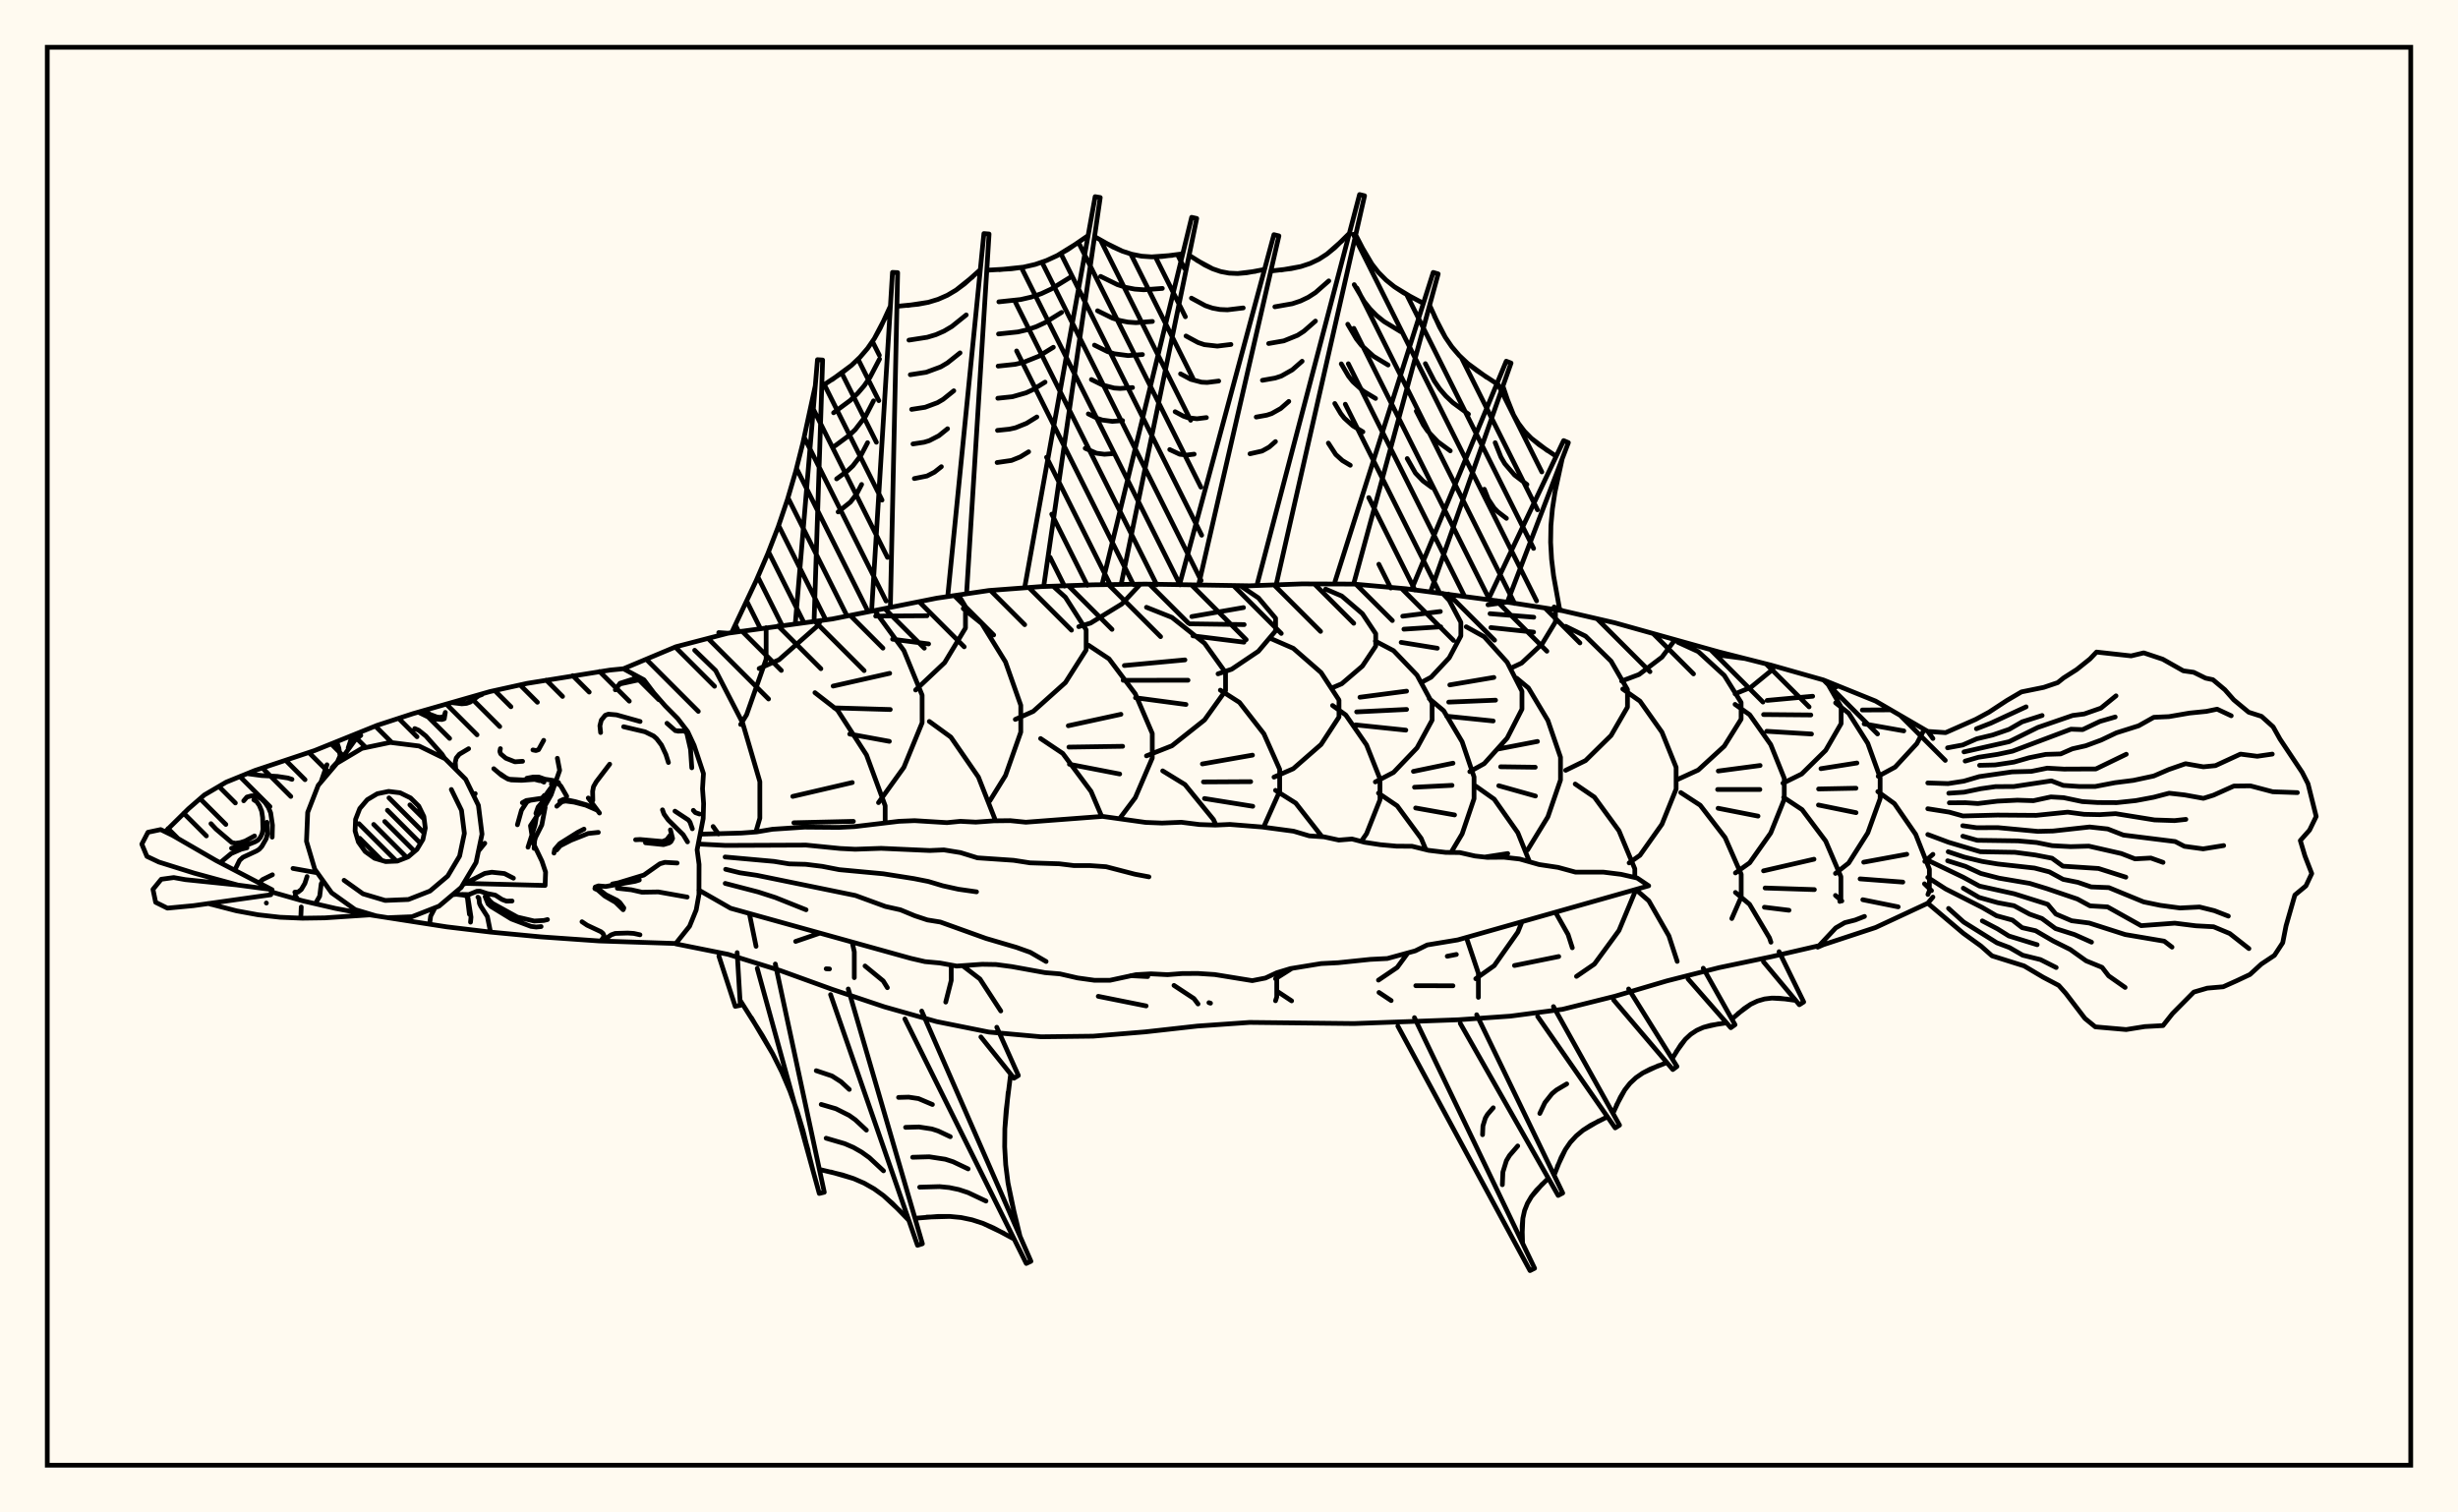 <svg xmlns="http://www.w3.org/2000/svg" width="520" height="320"><rect x="0" y="0" width="520" height="320" fill="floralwhite"/><rect x="10" y="10" width="500" height="300" stroke="black" stroke-width="1" fill="none"/><path stroke="black" stroke-width="1" fill="none" stroke-linecap="round" stroke-linejoin="round" d="
M 131.9 141.49 142.98 136.84 154.01 133.97 176.08 130.96 198.16 126.56 209.19 124.94 220.23 124.11 231.26 123.73 242.3 123.58 264.37 123.94 275.4 123.54 286.44 123.58 297.47 124.57 319.54 127.5 330.58 129.22 341.61 131.77 363.68 137.94 374.72 140.74 385.76 143.87 396.79 148.33 407.83 154.75 408.92 156.25 
M 408.92 189.8 407.83 191.1 396.79 196.24 385.76 199.87 374.72 202.42 363.68 204.73 352.65 207.53 341.61 210.79 330.58 213.54 319.54 214.99 308.51 215.76 286.44 216.56 264.37 216.32 253.33 217.09 242.3 218.32 231.26 219.23 220.23 219.36 209.19 218.36 198.16 216.15 187.12 213.03 176.08 209.33 165.05 205.34 154.01 201.91 142.97 199.7 
M 152 176.46 150.86 174.87 
M 159.9 176.02 160.75 173.11 160.75 165.38 157.09 152.9 151.4 141.88 146.96 137.58 
M 156.68 153.28 157.94 151.23 162.08 139.46 162.08 132.8 
M 160.6 141.45 164.81 139.59 172.88 132.48 173.66 131.27 
M 187.26 174.08 187.26 170.47 183.31 159.73 177.18 150.25 172.4 146.55 
M 167.71 168.5 180.3 165.57 
M 167.94 174.08 180.54 173.78 
M 185.85 169.82 191.22 162.35 195.08 152.92 195.08 147.08 191.22 137.65 185.03 129.17 
M 176.25 145.16 188.22 142.46 
M 176.48 149.77 188.34 150.12 
M 179.76 155.31 188.15 156.85 
M 193.7 145.99 199.84 140.2 204.25 132.88 204.25 128.35 202.76 125.88 
M 185.25 130.35 196.12 130.28 
M 188.83 135.24 196.45 136.24 
M 210.62 173.66 206.99 164.41 201.15 155.95 196.6 152.64 
M 209.4 169.44 212.71 164.09 215.95 154.9 215.95 149.22 212.71 140.04 207.7 131.93 203.78 128.76 
M 214.79 152.21 218.59 150.51 225.39 144.42 229.78 137.52 229.78 133.25 225.39 126.36 222.79 124.02 
M 233.07 172.74 230.82 167.45 224.83 159.4 220.14 156.26 
M 228.21 132.59 230.72 131.83 237.33 127.79 241.25 123.59 
M 236.89 173.15 240.18 168.76 243.77 160.38 243.77 155.19 240.18 146.8 234.62 139.4 230.27 136.51 
M 226 153.55 237.14 151.13 
M 226.13 158.07 237.5 157.9 
M 226.24 161.7 236.88 163.76 
M 242.54 159.92 247.93 157.79 254.83 152.32 259.27 146.12 259.27 142.29 254.83 136.1 247.93 130.63 242.54 128.49 
M 237.86 140.81 250.68 139.62 
M 237.61 143.94 251.33 143.92 
M 240.22 147.63 250.9 149.05 
M 257.25 174.56 256.71 173.39 250.68 165.99 245.97 163.1 
M 257.68 142.57 260.57 141.59 266.22 137.79 269.86 133.48 269.86 130.81 266.22 126.5 262.37 123.91 
M 252.13 130.45 263.07 128.55 
M 251.68 131.99 263.21 132.15 
M 252.36 134.53 263.17 135.87 
M 267.32 175.01 270.72 167.41 270.72 162.76 267.38 155.25 262.21 148.61 258.17 146.02 
M 254.37 161.63 264.97 159.77 
M 254.59 165.44 264.59 165.38 
M 254.81 168.95 265.03 170.59 
M 269.52 164.42 273.6 162.64 279.48 157.51 283.27 151.7 283.27 148.11 279.48 142.3 273.6 137.17 269.01 135.17 
M 279.68 177.03 274.12 169.92 269.84 167.22 
M 281.91 145.5 283.85 144.67 288.22 140.93 291.04 136.7 291.04 134.08 288.22 129.84 283.85 126.1 280.43 124.64 
M 287.97 178.02 289.1 176.39 291.94 169.22 291.94 164.78 289.1 157.61 284.7 151.27 281.91 149.27 
M 290.96 165.44 294.82 163.42 299.78 158.23 302.97 152.36 302.97 148.73 299.78 142.85 294.82 137.67 290.96 135.64 
M 287.7 147.52 297.57 146.23 
M 287 150.62 297.57 150.1 
M 286.78 153.37 297.41 154.48 
M 297.22 202.46 297.84 201.61 
M 301.65 179.77 300.65 177.38 295.58 170.5 291.62 167.81 
M 300.72 144.37 302.76 143.28 306.59 139.18 309.05 134.54 309.05 131.67 306.59 127.02 305.2 125.54 
M 296.75 130.37 304.71 129.38 
M 297 133.12 304.81 132.62 
M 296.42 135.91 304.07 137.15 
M 306.98 180.36 309.32 176.43 311.84 168.99 311.84 164.38 309.32 156.94 305.41 150.37 302.36 147.81 
M 299.01 163.21 307.39 161.47 
M 299.24 166.56 307.18 166.16 
M 299.48 170.95 307.72 172.42 
M 311.5 202.17 310.21 198.34 
M 306.17 202.32 308.1 201.94 
M 310.94 163.26 313.99 161.57 318.85 156.16 321.98 150.04 321.98 146.25 318.85 140.12 313.99 134.72 310.19 132.61 
M 306.71 144.91 316.04 143.33 
M 306.48 148.55 316.39 148.14 
M 306.04 151.53 315.89 152.54 
M 317.78 201.93 321.1 197.22 321.99 195.01 
M 323.58 182.34 321.1 176.18 316.11 169.09 312.2 166.32 
M 314.08 181.34 318.97 180.59 
M 319.52 141.42 321.91 140.29 326.26 136.21 329.06 131.59 329.06 128.98 
M 314.79 127.96 318.81 127.4 
M 315.22 129.84 324.48 130.59 
M 315.4 132.78 324.44 133.74 
M 323.17 179.83 327.46 172.82 330.13 165.03 330.13 160.21 327.46 152.43 323.34 145.55 320.86 143.49 
M 316.8 158.5 325.26 156.87 
M 317.47 162.23 324.79 162.33 
M 317.07 166.24 324.83 168.42 
M 332.63 200.53 331.73 197.72 329.06 193 
M 331.22 162.98 335.43 160.92 340.83 155.61 344.3 149.61 344.3 145.89 340.83 139.89 335.43 134.59 331.22 132.52 
M 340.9 199.07 342.5 196.87 345.85 188.81 345.85 188.24 
M 345.85 185.65 345.85 183.82 342.5 175.77 337.3 168.65 333.24 165.88 
M 343.06 144.1 346.75 142.71 351.6 139.03 354.37 135.33 
M 344.65 182.57 346.94 180.96 351.59 174.39 354.59 166.95 354.59 162.35 351.59 154.91 346.94 148.34 343.3 145.78 
M 352.31 196.7 348.81 190.59 346.05 188.19 
M 354.96 164.89 359.27 162.92 364.78 157.87 368.34 152.16 368.34 148.62 364.78 142.91 359.27 137.86 354.96 135.89 
M 366.37 194.34 368.36 189.78 368.36 184.98 364.96 177.22 359.69 170.37 355.57 167.69 
M 367.06 146.8 370.36 145.45 374.78 141.83 375.4 140.94 
M 363.32 138.56 369.17 139.33 
M 367.14 184.69 370.15 182.55 374.6 176.24 377.47 169.1 377.47 164.67 374.6 157.53 370.15 151.22 367.06 149.03 
M 363.51 163.13 372.36 161.96 
M 363.37 167.04 372.31 167.04 
M 363.47 171.01 371.92 172.67 
M 371.48 193.62 370.12 191.32 367.14 188.82 
M 377.19 165.71 381.15 163.76 386.23 158.76 389.5 153.09 389.5 149.59 386.33 144.1 
M 373.85 148.19 383.48 147.31 
M 373.09 151.18 383.09 151.27 
M 373.75 154.72 383.23 155.3 
M 389.21 190.72 389.45 190.14 389.45 185.48 386.23 177.95 381.24 171.3 377.34 168.71 
M 373.08 184.25 383.76 181.79 
M 373.41 187.88 383.84 188.22 
M 373.26 191.95 378.47 192.59 
M 387.56 145.74 388.87 145.13 
M 388.3 184.8 391.09 182.6 395.14 176.21 397.75 168.98 397.75 164.51 395.14 157.28 391.09 150.89 388.33 148.71 
M 385.23 162.63 392.84 161.43 
M 384.73 166.93 392.64 166.77 
M 384.7 170.32 392.65 171.94 
M 389.65 190.62 388.3 189.45 
M 397.34 164.24 400.92 162.3 405.51 157.33 407.09 154.32 
M 393.98 150.22 399.99 150.19 
M 394.37 153.15 402.76 154.64 
M 408.17 185.37 408.17 183.9 405.27 176.53 400.77 170.02 397.26 167.48 
M 394.27 182.42 403.39 180.74 
M 393.51 185.95 402.55 186.63 
M 407.2 182.26 408.92 180.76 
M 159.95 200.22 158.53 193.27 
M 162.08 132.8 162.08 132.8 
M 180.73 206.85 180.73 201.39 180.27 199.31 
M 168.32 199.18 173.47 197.42 
M 174.78 204.97 175.48 205.01 
M 187.73 208.97 186.85 207.54 183 204.38 
M 185.03 129.17 185.03 129.17 
M 200.07 212.02 201.24 207.43 201.24 204.19 
M 211.72 213.9 207.31 207.13 203.64 204.31 
M 239.2 206.43 242.8 206.62 
M 232.34 210.8 242.47 212.83 
M 253.45 212.42 252.58 211.27 248.36 208.49 
M 262.37 123.91 262.37 123.91 
M 269.84 211.74 270.1 210.95 270.1 205.81 
M 255.75 212.14 256.09 212.25 
M 269.84 207.08 273.32 204.88 
M 273.25 211.76 270.32 209.82 
M 291.62 207.37 295.58 204.69 297.22 202.46 
M 294.31 211.7 291.73 209.98 
M 312.76 211.02 312.76 205.93 311.5 202.17 
M 299.51 208.55 307.38 208.57 
M 312.2 207.08 316.11 204.31 317.78 201.93 
M 318.81 127.4 318.81 127.4 
M 320.39 204.28 329.76 202.38 
M 333.51 206.58 337.3 203.98 340.9 199.07 
M 354.37 135.33 354.37 135.33 
M 354.82 203.41 353.06 198.01 352.31 196.7 
M 375.4 140.94 375.4 140.94 
M 369.17 139.33 369.17 139.33 
M 374.65 199.35 374.34 198.43 371.48 193.62 
M 386.33 144.1 386.33 144.1 
M 407.86 189.25 408.17 188.46 408.17 185.37 
M 394.08 190.36 401.57 191.87 
M 408.62 188.44 407.13 186.99 
M 152.05 133.84 154.02 133.98 
M 168.28 131.59 172.94 76.1 174.03 76.17 172.22 131.45 
M 184.42 128.82 188.81 57.63 189.9 57.68 188.36 128.51 
M 200.54 125.76 208.15 49.42 209.24 49.51 204.48 125.63 
M 216.85 123.9 231.68 41.61 232.76 41.79 220.8 124.09 
M 233.25 123.24 252.1 45.98 253.17 46.22 237.18 123.65 
M 249.65 123.29 269.5 49.65 270.56 49.91 253.56 123.8 
M 266.03 123.34 287.62 41.16 288.68 41.42 269.97 123.74 
M 282.44 123.01 303.2 57.64 304.25 57.95 286.36 123.58 
M 298.81 124.26 318.65 76.42 319.67 76.81 302.64 125.22 
M 315.08 126.36 330.79 93.22 331.8 93.65 318.88 127.41 
M 328.78 128.42 330.58 129.22 
M 154.78 133.86 159.98 122.84 162.42 117.17 164.64 111.44 166.61 105.62 168.34 99.72 169.85 93.74 172.47 81.65 
M 173.85 81.73 178.14 78.87 180.13 77.3 181.94 75.58 183.55 73.7 184.97 71.64 186.21 69.44 188.37 64.75 
M 189.75 64.81 194.23 64.37 196.39 63.96 198.46 63.33 200.42 62.47 202.27 61.37 204.04 60.06 207.39 57.06 
M 208.76 57.17 213.98 56.87 216.52 56.52 218.99 55.95 221.37 55.13 223.67 54.07 225.89 52.8 230.2 49.84 
M 231.56 50.06 235.44 52.25 237.42 53.13 239.44 53.79 241.51 54.2 243.64 54.35 245.8 54.27 250.22 53.7 
M 251.56 54.01 254.84 56.05 256.53 56.87 258.25 57.46 260.02 57.79 261.85 57.87 263.71 57.72 267.51 57.01 
M 268.85 57.34 273.15 56.84 275.2 56.39 277.16 55.74 279.01 54.86 280.74 53.74 282.38 52.41 285.46 49.37 
M 286.8 49.7 288.98 53.91 290.23 55.86 291.63 57.65 293.23 59.26 295 60.68 296.94 61.95 301.12 64.18 
M 302.44 64.57 304.54 69.18 305.75 71.34 307.13 73.36 308.71 75.21 310.49 76.89 312.44 78.42 316.67 81.2 
M 317.95 81.7 319.34 85.84 320.2 87.79 321.25 89.59 322.5 91.24 323.96 92.73 325.6 94.09 329.22 96.54 
M 330.49 97.08 328.96 104.13 328.42 107.67 328.1 111.2 328.04 114.74 328.24 118.29 328.67 121.83 329.95 128.94 
M 176.03 80.33 180.13 77.3 181.94 75.58 183.55 73.7 184.97 71.64 187.33 67.13 
M 176.35 87.33 179.87 84.72 181.43 83.24 182.82 81.62 184.04 79.85 186.07 75.97 
M 176.67 94.32 179.62 92.14 180.92 90.91 183.11 88.07 184.8 84.81 
M 176.99 101.32 179.37 99.56 180.42 98.57 182.17 96.28 183.54 93.66 
M 177.31 108.31 179.91 106.23 181.24 104.49 182.28 102.5 
M 192.01 64.63 196.39 63.96 198.46 63.33 200.42 62.47 202.27 61.37 205.73 58.6 
M 192.29 71.96 196.16 71.36 197.99 70.81 199.72 70.05 201.36 69.08 204.41 66.63 
M 192.58 79.28 195.94 78.76 199.02 77.62 200.44 76.78 203.1 74.66 
M 192.86 86.61 195.71 86.17 198.32 85.2 199.53 84.49 201.78 82.68 
M 193.14 93.93 195.48 93.57 196.58 93.24 198.62 92.19 200.46 90.71 
M 193.43 101.25 196.11 100.71 197.7 99.89 199.15 98.74 
M 211.39 57.06 216.52 56.52 218.99 55.95 221.37 55.13 223.67 54.07 228.06 51.36 
M 211.31 63.86 215.93 63.37 218.15 62.86 220.3 62.13 222.36 61.17 226.32 58.73 
M 211.24 70.66 215.35 70.23 217.32 69.77 219.22 69.12 221.06 68.27 224.58 66.1 
M 211.16 77.46 214.76 77.08 216.48 76.68 219.76 75.37 222.84 73.47 
M 211.09 84.26 214.17 83.94 217.08 83.11 218.46 82.47 221.09 80.85 
M 211.02 91.06 213.58 90.79 214.82 90.51 217.16 89.57 219.35 88.22 
M 210.94 97.86 213.98 97.42 215.85 96.67 217.61 95.59 
M 233.49 51.2 237.42 53.13 239.44 53.79 241.51 54.2 243.64 54.35 248 54.03 
M 232.84 58.48 236.37 60.21 238.19 60.81 240.06 61.17 241.97 61.31 245.9 61.02 
M 232.19 65.75 235.33 67.3 236.95 67.82 238.61 68.15 240.3 68.27 243.8 68.01 
M 231.54 73.02 234.29 74.38 235.7 74.84 238.64 75.23 241.69 75.01 
M 230.89 80.3 233.24 81.46 235.7 82.1 236.97 82.19 239.59 82 
M 230.24 87.57 232.2 88.54 233.21 88.87 235.31 89.15 237.49 88.99 
M 229.58 94.85 231.96 95.89 233.64 96.11 235.39 95.98 
M 253.19 55.07 256.53 56.87 258.25 57.46 260.02 57.79 261.85 57.87 265.6 57.41 
M 252.05 63.08 254.99 64.67 256.51 65.19 258.08 65.48 259.69 65.55 263.01 65.15 
M 250.9 71.09 253.45 72.47 254.78 72.92 257.53 73.23 260.41 72.88 
M 249.75 79.1 251.92 80.26 254.19 80.86 255.38 80.92 257.82 80.62 
M 248.6 87.11 250.38 88.06 251.3 88.38 253.22 88.6 255.22 88.35 
M 247.46 95.12 249.57 96.11 251.06 96.28 252.63 96.09 
M 271.02 57.13 275.2 56.39 277.16 55.74 279.01 54.86 280.74 53.74 283.94 50.93 
M 269.7 64.91 273.4 64.26 275.13 63.68 276.76 62.9 278.29 61.91 281.11 59.43 
M 268.39 72.68 271.6 72.12 274.51 70.94 275.84 70.08 278.29 67.93 
M 267.07 80.46 269.79 79.98 271.07 79.56 273.39 78.25 275.47 76.43 
M 265.76 88.24 267.99 87.84 269.03 87.5 270.94 86.43 272.65 84.93 
M 264.44 96.01 267 95.43 268.49 94.6 269.83 93.43 
M 287.86 51.84 290.23 55.86 291.63 57.65 293.23 59.26 295 60.68 299 63.1 
M 286.49 60.22 288.58 63.77 289.83 65.35 291.23 66.77 292.8 68.03 296.33 70.17 
M 285.12 68.6 286.94 71.69 288.02 73.06 290.6 75.39 293.66 77.23 
M 283.75 76.98 285.29 79.6 286.21 80.76 288.4 82.74 291 84.3 
M 282.38 85.37 283.65 87.51 284.4 88.47 286.2 90.09 288.33 91.37 
M 281.02 93.75 282.59 96.17 283.99 97.44 285.66 98.44 
M 303.46 66.9 305.75 71.34 307.13 73.36 308.71 75.21 310.49 76.89 314.52 79.84 
M 301.54 76.94 303.43 80.61 304.57 82.27 305.87 83.79 307.34 85.18 310.66 87.62 
M 299.62 86.98 301.1 89.87 302 91.18 304.19 93.47 306.81 95.39 
M 297.7 97.02 299.44 100.09 301.04 101.76 302.95 103.17 
M 318.61 83.8 320.2 87.79 321.25 89.59 322.5 91.24 323.96 92.73 327.37 95.34 
M 316.31 93.66 317.53 96.71 318.34 98.1 320.41 100.51 323.03 102.51 
M 314.02 103.51 314.87 105.64 316.09 107.49 316.87 108.28 318.69 109.67 
M 148.15 176.49 156.88 176.25 160.08 176.01 163.41 175.45 170.2 175 177.43 175.06 180.78 174.89 190.17 173.77 193.48 173.63 200.32 174.05 203.17 173.77 206.43 173.94 210.22 173.67 213.72 173.63 217.02 173.96 233.25 172.73 242.34 174 245.82 174.14 249.92 173.97 253.74 174.45 257.11 174.57 260.18 174.43 267.07 174.98 273.66 175.86 276.98 176.85 280.11 177.06 283.23 177.74 286.02 177.51 288.69 178.21 292.01 178.72 295.45 179.03 298.72 179.05 302.26 179.92 305.85 180.35 308.81 180.38 312.02 181.11 314.63 181.4 318.15 181.37 321.5 181.75 325.61 182.92 329.62 183.52 333.33 184.53 339.26 184.53 342.95 184.99 346.36 185.77 348.79 187.41 308.4 198.86 301.93 199.93 299.4 201.18 293.49 202.8 289.9 202.98 283.07 203.69 279.49 203.87 273 204.93 270.11 205.81 267.71 206.93 264.92 207.48 256.97 206.19 253.4 205.96 250.09 205.98 246.99 206.22 243.48 206.04 240.33 206.22 234.84 207.4 231.51 207.4 227.97 206.91 224.23 206.05 221.09 205.79 214.04 204.51 210.72 204.07 207.78 204.02 202.39 204.4 198.85 203.75 195.69 203.46 192.7 202.77 154.57 192.17 147.84 188.32 
M 147.73 178.57 153.46 178.87 170.54 178.8 177.74 179.52 180.93 179.68 186.42 179.49 196.7 179.95 199.68 179.82 203.19 180.39 206.78 181.5 214.43 182.02 217.91 182.56 224.11 182.76 227.22 183.14 230.6 183.14 234 183.38 240.09 184.96 243.06 185.52 
M 153.4 181.32 163.74 182.25 166.96 182.78 170.46 182.87 173.94 183.3 177.54 184 186.85 184.87 193.32 185.89 196.4 186.5 199.44 187.41 202.74 188.14 206.59 188.69 
M 153.51 183.92 156.52 184.66 160.14 185.2 180.96 189.46 187.32 191.79 190.5 192.5 193.54 193.76 196.2 194.64 198.93 195.08 208.59 198.55 215.02 200.44 217.96 201.49 221.31 203.43 
M 153.42 186.91 160.39 188.72 164.02 189.89 170.53 192.49 
M 210.87 217.34 215.44 227.55 214.51 228.12 207.51 219.39 
M 194.99 213.92 218.1 266.86 217.11 267.32 191.43 215.58 
M 179.45 209.24 195.14 263.15 194.1 263.48 175.71 210.43 
M 164.02 203.96 174.38 252.25 173.32 252.51 160.2 204.89 
M 155.95 201.55 156.62 212.71 155.54 212.92 152.08 202.28 
M 213.81 227.25 212.85 234.95 212.58 238.8 212.54 242.62 212.76 246.44 213.24 250.24 213.95 254.02 215.79 261.57 
M 214.54 262.15 210.17 259.8 207.94 258.83 205.66 258.09 203.33 257.6 200.95 257.37 198.52 257.36 193.57 257.76 
M 192.26 258.18 188.75 254.57 186.89 252.95 184.92 251.53 182.81 250.33 180.58 249.36 178.24 248.59 173.34 247.42 
M 172.01 247.75 169.86 239.16 168.59 234.96 167.11 230.84 165.4 226.82 163.44 222.91 161.27 219.08 156.55 211.6 
M 213.28 231.1 212.58 238.8 212.54 242.62 212.76 246.44 213.24 250.24 214.82 257.8 
M 212.36 260.93 207.94 258.83 205.66 258.09 203.33 257.6 200.95 257.37 196.06 257.51 
M 208.59 254.12 204.78 252.32 202.83 251.68 200.82 251.26 198.77 251.06 194.56 251.18 
M 204.81 247.31 201.63 245.8 199.99 245.27 196.59 244.75 193.07 244.85 
M 201.04 240.5 198.47 239.29 197.15 238.86 194.42 238.44 191.58 238.52 
M 197.26 233.69 194.31 232.44 192.24 232.13 190.09 232.19 
M 190.53 256.33 186.89 252.95 184.92 251.53 182.81 250.33 180.58 249.36 175.81 247.97 
M 186.91 247.72 183.91 244.93 182.28 243.76 180.55 242.77 178.7 241.97 174.77 240.82 
M 183.29 239.11 180.93 236.91 179.64 235.99 176.83 234.58 173.73 233.67 
M 179.67 230.5 177.94 228.89 176.01 227.65 172.68 226.53 
M 170.98 243.44 168.59 234.96 167.11 230.84 165.4 226.82 163.44 222.91 158.95 215.32 
M 376.37 201.35 381.58 211.99 380.66 212.58 373.07 203.49 
M 360.33 204.85 367.05 216.81 366.16 217.44 357.12 207.12 
M 344.54 209.24 354.77 225.64 353.89 226.29 341.36 211.56 
M 328.64 212.97 342.62 238.06 341.7 238.64 325.3 215.06 
M 312.4 214.7 330.6 252.42 329.63 252.93 308.92 216.52 
M 299.23 215.31 324.65 268.34 323.68 268.83 295.72 217.09 
M 379.9 211.67 376.5 211.2 374.86 211.17 373.29 211.36 371.79 211.8 370.36 212.48 368.99 213.39 366.38 215.61 
M 365.26 216.41 361.93 216.92 360.38 217.36 358.96 217.99 357.68 218.83 356.54 219.89 355.53 221.14 353.75 224 
M 352.64 224.81 349.14 226.18 347.54 227.02 346.09 228.02 344.82 229.21 343.73 230.6 342.8 232.15 341.23 235.55 
M 340.06 236.28 336.51 238.08 334.9 239.13 333.46 240.33 332.2 241.7 331.14 243.25 330.25 244.95 328.78 248.65 
M 327.56 249.29 325.04 251.82 323.98 253.17 323.14 254.6 322.53 256.13 322.17 257.76 322.01 259.46 322.11 263.04 
M 378.19 211.39 374.86 211.17 373.29 211.36 371.79 211.8 370.36 212.48 367.67 214.46 
M 363.57 216.63 360.38 217.36 358.96 217.99 357.68 218.83 356.54 219.89 354.62 222.53 
M 350.86 225.46 347.54 227.02 346.09 228.02 344.82 229.21 343.73 230.6 341.98 233.82 
M 338.25 237.15 334.9 239.13 333.46 240.33 332.2 241.7 331.14 243.25 329.48 246.77 
M 331.45 229.33 329.27 230.62 328.33 231.4 326.83 233.3 325.75 235.58 
M 326.26 250.54 323.98 253.17 323.14 254.6 322.53 256.13 322.17 257.76 322.02 261.23 
M 321.08 242.46 319.34 244.48 318.69 245.57 317.94 247.99 317.83 250.66 
M 315.9 234.38 314.69 235.78 314.24 236.54 313.72 238.22 313.64 240.08 
M 407.83 154.75 411.6 155.01 417.97 152.2 420.78 150.68 424.55 148.21 427.65 146.39 432.37 145.43 435.32 144.43 436.55 143.44 439.34 141.66 442.14 139.42 443.53 137.96 450.85 138.77 453.52 138.13 457.53 139.47 461.89 141.93 464.09 142.24 466.6 143.48 468.15 143.81 470.68 145.93 472.56 148.07 475.72 150.69 478.43 151.56 480.89 153.78 482.35 156.39 487.05 163.43 488.27 165.83 490 172.74 488.6 175.63 486.64 177.84 487.62 181.11 489.06 184.82 487.83 187.43 485.49 189.37 483.62 195.89 482.92 199.46 481.17 202.13 478.39 203.98 475.99 206.18 473.17 207.51 470.33 208.78 466.96 209.07 464.11 209.9 459.61 214.44 457.59 216.99 453.75 217.2 449.8 217.83 443.27 217.26 441.08 215.48 437.01 210.15 435.53 208.49 432.24 206.76 428.21 204.37 421.41 202.23 419.07 200.15 415.37 197.48 407.83 191.1 
M 418.12 154.19 421.18 153 428.63 149.55 
M 412.01 158.22 415.22 157.62 418.18 156.32 421.55 155.51 425.04 154.31 427.8 152.72 432.02 151.38 
M 415.49 159.08 425.04 156.92 431.11 153.91 438.49 151.37 440.91 151.06 444.46 149.82 447.65 147.22 
M 415.74 161.03 418.54 160.22 422.61 159.6 425.76 158.93 438.12 154.28 440.59 154.37 444.26 152.63 447.48 151.7 
M 418.79 161.92 422.08 161.84 426.07 161.24 429.27 160.32 432.78 159.61 435.95 159.51 438.42 158.43 441.24 157.79 444.49 156.59 447.73 155.05 452.44 153.56 455.65 151.76 458.85 151.62 463.19 150.87 466.78 150.51 469.04 150.04 472.03 151.44 
M 407.83 165.65 412.13 165.79 415.47 165.27 418.72 164.31 425.67 163.31 429.75 163.2 433.1 162.52 436.64 162.72 443.39 162.69 449.82 159.58 
M 412.27 167.83 415.5 167.61 419.06 166.87 422.15 166.43 426.04 166.41 433.97 165.21 436.49 166.17 439.89 166.4 443.25 166.4 447.43 165.6 451.31 165.11 455.64 164.18 458.82 162.81 462.36 161.58 466.13 162.24 468.69 161.99 473.98 159.55 477.53 160.01 480.71 159.55 
M 412.39 169.86 415.76 169.83 418.42 170.01 422.57 169.51 426.78 169.3 430.17 169.41 433.87 168.61 436.58 168.77 440.52 169.6 443.81 169.8 447.79 169.82 451.84 169.39 455.61 168.68 458.9 167.82 462.17 168.19 466.14 168.91 468.3 168.23 472.58 166.31 476.08 166.27 480.82 167.52 486.02 167.7 
M 407.83 171.11 412.37 171.83 415.27 172.64 422.55 172.45 430.75 172.51 437.43 171.83 440.92 172.29 444.17 172.36 447.56 172.15 455.81 173.48 460.04 173.62 462.43 173.36 
M 415.23 174.7 418.13 175.12 422.7 175.11 431.1 175.9 434.36 175.82 442.06 174.97 445.9 175.39 449.21 176.68 460.18 178.05 462.12 179.06 466.09 179.6 470.43 178.9 
M 415.25 176.92 418.29 177.79 426.93 177.91 430.87 178.26 434.13 178.92 438.06 179.13 441.89 179.02 448.78 180.59 451.68 181.72 455.02 181.54 457.6 182.46 
M 407.83 176.56 412.24 178.21 418.97 180.21 426.28 180.33 430.54 180.89 434.11 181.58 436.41 183.26 443.95 183.75 449.73 185.59 
M 412.15 180.21 415.6 181.36 419.34 182.26 422.63 182.8 430.41 183.66 433.55 184.47 436.46 186.05 439.58 186.68 442.4 187.65 446.14 187.8 453.49 190.82 457.01 191.55 461.18 192.11 465.33 191.9 468.46 192.68 471.42 193.83 
M 412.03 182.12 415.8 183.3 419.05 184.8 422.92 185.8 429.39 186.9 433.03 188.02 439.47 190.21 442.15 191.66 445.86 191.88 452.96 195.85 460.08 195.32 464.55 195.88 468.29 196.08 471.71 197.51 475.77 200.7 
M 407.83 182.01 415.33 185.6 418.75 187.47 426.11 189.1 433.2 191.33 434.92 193.39 438.26 194.81 441.98 195.29 449.6 197.73 457.85 199.13 459.5 200.39 
M 415.34 187.92 418.69 189.88 422.65 190.99 426.07 191.63 429.38 193.42 431.97 194.33 434.85 196.46 438.86 197.73 442.47 199.34 
M 407.83 185.64 411.61 188.08 419.3 191.97 422.37 193.75 425.74 194.67 427.78 196.27 430.64 196.92 434.36 199.09 437.97 200.89 441.33 203.29 444.7 204.67 446.09 206.47 449.58 208.92 
M 419.36 194.84 422.57 196.52 424.98 198.03 430.97 199.88 
M 412.22 192.2 415.43 195.09 422.46 199.48 425.13 200.49 427.91 202.1 431.67 203.03 435 204.71 
M 394.44 193.89 392.46 194.66 390.26 195.22 388.36 196.32 384.54 200.4 385.76 199.87 
M 34.94 175.98 39.87 171.12 43.24 168.19 47.84 165.49 53.88 163.03 66.56 158.8 79.8 153.46 87.37 150.99 103.66 146.32 111.54 144.58 129.06 141.77 131.89 141.49 136.23 143.83 138.33 146.61 140.71 149.33 143.36 152.01 145.48 154.78 146.84 157.7 148.82 163.67 148.62 166.88 148.85 170.01 148.76 173.2 147.48 179.8 147.89 182.89 147.87 189.25 147.28 192.53 145.88 195.97 142.97 199.62 126.73 199.08 114.44 198.22 103.8 197.21 94.5 196.1 78.24 193.57 70.98 192.2 63.97 190.58 57.36 188.69 
M 117.91 160.43 118.4 162.99 116.59 168.17 115.27 170.51 113.56 172.68 112.22 174.71 112.78 178.32 114.65 182.21 115.42 184.51 115.32 187.34 98.08 186.89 
M 67.13 184.66 61.98 183.74 
M 50.34 187.26 41.07 184.73 33.61 182.39 31.08 181.19 30 178.6 31.3 176.09 33.99 175.52 36.46 176.72 45.7 182.06 57.57 188.25 
M 57.29 189.31 40.92 191.62 35.41 192.14 32.93 190.91 32.36 188.17 34.11 186.03 36.76 185.67 39.22 186.11 50.03 187.22 57.36 188.19 
M 70.15 188.89 66.59 183.9 64.84 178.01 65.09 171.88 67.32 166.16 71.29 161.48 76.56 158.34 82.57 157.08 88.66 157.84 94.17 160.53 98.51 164.87 101.21 170.39 101.97 176.48 100.71 182.49 97.57 187.76 92.88 191.72 87.16 193.96 82.22 194.16 
M 79.51 193.76 75.15 192.46 70.15 188.89 
M 95.48 167.04 97.63 171.45 98.24 176.32 97.23 181.13 94.72 185.35 90.97 188.52 86.4 190.31 81.49 190.51 76.79 189.11 72.79 186.25 
M 77.25 180.16 75.82 178.16 75.12 175.81 75.22 173.36 76.11 171.07 77.7 169.2 79.81 167.94 82.21 167.44 84.65 167.74 86.85 168.82 88.59 170.55 89.67 172.76 89.97 175.2 89.47 177.6 88.21 179.71 86.34 181.3 84.05 182.19 81.6 182.29 79.24 181.59 77.25 180.16 
M 76.08 177.35 80.77 182.04 
M 75.94 174.27 83.87 182.19 
M 79.06 174.43 86.04 181.41 
M 81.39 173.81 87.71 180.13 
M 81.96 171.43 88.97 178.44 
M 82.29 168.81 89.75 176.27 
M 86.71 170.29 89.74 173.31 
M 35.55 175.31 37.63 177.38 
M 38.87 172.07 43.66 176.86 
M 42.33 168.98 47.78 174.43 
M 46.3 166.39 49.79 169.89 
M 50.76 164.3 57.11 170.65 
M 55.51 162.49 61.52 168.51 
M 60.43 160.86 64.53 164.96 
M 65.34 159.21 69.6 163.47 
M 70.07 157.39 73.09 160.41 
M 74.74 155.51 77.4 158.16 
M 79.41 153.62 82.91 157.12 
M 84.32 151.98 88.22 155.88 
M 89.32 150.43 95.12 156.23 
M 94.41 148.96 100.92 155.47 
M 99.51 147.51 105.72 153.72 
M 104.66 146.1 108.09 149.53 
M 110.02 144.91 113.69 148.58 
M 115.56 143.89 119.01 147.35 
M 121.17 142.95 124.65 146.43 
M 126.85 142.08 133.13 148.35 
M 133.9 142.57 139.37 148.04 
M 147.98 172.23 147.1 171.93 146.68 171.45 
M 61.77 164.89 60.92 164.61 58.69 164.27 55.36 164.09 52.29 163.68 
M 68.34 186.35 67.96 186.96 67.63 189.61 66.71 191.21 
M 57.58 177.12 57.64 174.59 57.26 171.99 56.78 170.84 56.09 169.81 55.26 168.99 54.5 168.54 53.8 168.39 53.18 168.38 52.23 168.64 51.56 169.43 
M 92.03 192.06 91.11 193.83 90.88 195.51 
M 141.83 175.57 142.29 177.4 141.94 178.08 141.56 178.35 140.37 178.7 136.55 178.31 
M 104.46 162.64 106.13 164.06 107.47 164.84 108.17 165.02 110.34 165.1 113.1 164.9 114.14 165.17 
M 123.12 195.02 124.2 195.75 127.14 197.13 127.57 197.5 127.76 197.92 127.65 198.33 127.11 199.1 
M 141.7 176.81 141.07 177.66 140.17 178.04 135.41 177.62 134.46 177.67 
M 136.03 143.98 134.8 143.92 131.29 144.68 130.83 145 130.17 145.95 
M 64.96 185.46 64.5 186.9 63.74 188.2 63.04 188.75 62.37 188.76 
M 69.17 161.8 67.89 165.49 
M 101.96 146.95 101.24 147.22 99.47 148.55 98.69 148.82 97.7 148.91 95.52 148.65 
M 140.15 171.34 140.48 172.25 141.35 173.46 144.54 176.62 145.45 178.12 
M 128.98 161.68 126.14 165.41 125.56 166.43 125.37 167.43 125.41 169.35 
M 115.02 156.64 113.93 158.62 113.38 158.8 112.74 158.67 
M 108.62 185.8 106.71 184.82 104.04 184.54 102.56 184.79 97.91 187.18 
M 135.37 143.37 134.25 143.58 131.16 144.57 130.39 145.71 
M 100.54 167.91 100.21 168.34 
M 105.78 163.69 107.06 164.58 107.75 164.87 110.68 165.02 113.37 164.77 113.9 164.88 115.08 165.48 
M 135.25 186.19 134.39 186.46 128.14 187.56 126.6 187.43 125.92 187.68 
M 74.55 155.59 73.66 158.23 
M 141.41 161.33 140.87 159.62 139.93 157.62 138.92 156.29 138.29 155.73 136.46 154.83 131.93 153.76 
M 111.7 179.25 113.2 174.53 113.71 171.48 114.23 170.39 115.1 169.45 
M 131.97 192.09 131.12 190.94 130.53 190.48 128.18 189.31 126.85 188.26 125.84 187.96 
M 131.83 192.48 130.23 190.91 127.92 189.57 126.47 188.3 125.86 188.02 
M 116.64 165.87 117.53 165.69 118.31 165.96 118.69 166.38 119.89 168.46 
M 135.39 197.78 134.07 197.49 132.77 197.41 130.16 197.49 129.28 197.8 127.49 199.11 
M 85.42 194.03 85.41 194.64 
M 117.79 170.58 118.85 169.64 119.64 169.48 121.47 169.72 123.93 170.36 126.19 171.35 
M 113.37 172.1 113.84 170.74 115.26 169.12 115.76 167.77 116.77 166.39 
M 117.74 179.86 118.54 178.94 120.81 177.77 124.43 176.34 126.58 176.11 
M 89.76 150.3 90.92 151.12 92.47 151.72 93.13 151.78 93.93 151.61 94.2 150.78 
M 135.42 152.65 130.42 151.25 128.71 151.1 128.05 151.33 127.21 152.36 126.91 153.55 127.06 154.99 
M 102.56 178.41 101.21 180.07 
M 46.6 182.51 48.91 180.59 51.01 179.68 52.25 179.37 
M 118.43 169.49 119.27 169.1 121.71 169.61 124.11 170.3 126.24 171.37 
M 145.38 189.8 139.27 188.71 135.81 188.77 133.57 188.26 130.6 187.93 
M 48.98 179.47 52.29 178.78 53.98 178.1 54.59 177.75 55.09 177.16 55.45 176.39 55.63 175.47 55.56 172.97 55.36 171.63 54.88 170.44 54.32 169.62 53.7 169.23 
M 111.45 164.66 112.82 164.4 113.99 164.41 115.27 164.86 117.41 165.19 118.17 165.59 
M 109.46 174.5 110.32 171.43 111.46 169.68 112.13 169.34 114.34 168.99 
M 108.33 190.63 107.14 190.66 106.21 190.31 104.78 189.39 103.09 189.06 101.54 188.55 100.87 188.58 99.19 189.27 97.74 189.24 
M 83.94 194.09 84.2 194.46 
M 76.33 155.59 75.04 156.67 72.92 159.61 72.72 160.23 
M 88.48 150.67 91.44 152.11 
M 110.5 169.84 111.34 169.37 114.66 168.88 115.2 168.26 
M 44.63 174.27 45.69 175.41 49.06 178.28 49.84 178.42 50.86 178.27 51.86 177.95 53.85 176.87 
M 143.25 182.6 140.66 182.45 139.6 182.76 136.22 185.14 130.83 186.78 129.56 187.03 
M 99.31 193.44 98.86 189.79 98.6 189.55 97.74 189.29 96.69 189.19 95.77 189.3 
M 49.69 184.05 50.69 182.02 51.39 181.39 54.27 180.05 54.84 179.69 55.38 179.1 56.31 177.46 56.58 176.43 56.48 173.97 
M 54.84 186.76 55.55 186.1 57.63 185.08 
M 144.76 154.68 142.89 154.6 141.1 153.03 
M 92.31 152.14 93.5 152.23 93.99 152.07 94.21 150.72 
M 87.74 154.15 88.57 154.5 90.09 155.72 93.5 159.56 94.1 160.5 
M 63 190.3 62.44 189.41 
M 71.22 156.93 71.68 158.25 71.95 159.92 71.37 161.22 70.26 162.42 
M 112.99 179.5 113.1 177.89 113.29 177.18 114.62 174.54 115.33 170.83 
M 84.81 194.05 84.92 194.56 
M 117.2 180.49 117.34 179.73 118.4 178.5 122.22 176.1 123.55 175.42 
M 105.86 158.39 105.74 158.99 105.92 159.5 107.01 160.42 108.93 161.18 110.56 161.07 
M 124.45 168.84 126.82 172.02 
M 103.77 197.21 103.11 193.93 101.7 191.72 101.43 191.14 101.31 190.03 101.1 189.82 
M 131.94 192.25 130.43 190.63 128.08 189.4 126.8 188.33 125.84 187.98 
M 146.35 162.45 146.09 158.58 145.28 155.06 144.77 154.66 143.39 154.7 
M 114.47 196.04 113.43 196.14 112.32 196 108.19 194.44 103.87 191.79 103.25 191.23 102.63 189.7 
M 99.14 158.41 97.17 159.58 96.52 160.38 96.31 161.29 96.42 162.78 
M 142.79 171.62 145.63 173.49 145.97 173.95 146.47 175.35 
M 99.54 195.11 99.64 194.05 98.98 189.83 98.39 189.43 96.44 189.2 
M 115.82 194.56 115.05 194.75 113.02 194.87 109.46 194.04 104.2 191.14 103.6 190.59 102.94 189.64 
M 44.04 191.16 50.02 192.71 54.6 193.55 59.23 194.07 63.96 194.27 68.7 194.2 78.24 193.57 
M 56.36 191.07 56.34 191.05 
M 63.64 194.05 63.73 191.9 
M 44.67 191.35 44.8 191.06 
M 136.7 139.47 147.73 150.51 
M 142.85 136.89 151.16 145.2 
M 149.78 135.07 162.59 147.89 
M 156.98 133.54 165.29 141.85 
M 164.61 132.43 173.66 141.48 
M 172.35 131.43 182.81 141.89 
M 179.86 130.2 186.79 137.13 
M 187.14 128.75 195.54 137.14 
M 194.43 127.3 203.98 136.85 
M 201.88 126.01 210.22 134.35 
M 209.52 124.91 216.78 132.17 
M 217.65 124.3 226.68 133.33 
M 226 123.91 235.25 133.16 
M 234.51 123.69 245.53 134.7 
M 243.16 123.6 251.37 131.8 
M 252.08 123.77 263.64 135.34 
M 260.94 123.89 271.06 134.02 
M 269.53 123.75 279.37 133.59 
M 278.07 123.55 286.39 131.87 
M 286.87 123.62 294.56 131.3 
M 296.48 124.48 307.49 135.5 
M 306.42 125.69 316.19 135.45 
M 316.56 127.08 327.25 137.78 
M 326.85 128.64 334.24 136.03 
M 337.85 130.9 349.06 142.11 
M 349.72 134.03 358.27 142.58 
M 361.86 137.43 372.96 148.54 
M 373.63 140.47 382.72 149.56 
M 385.79 143.88 397.2 155.29 
M 402.01 151.37 411.53 160.88 
M 155.57 132.22 156.29 133.66 
M 157.97 127.18 160.88 133.01 
M 160.32 122.05 165.48 132.37 
M 162.58 116.75 170.07 131.73 
M 164.72 111.19 174.6 130.95 
M 166.7 105.32 179.12 130.16 
M 168.5 99.09 183.64 129.38 
M 170.13 92.52 187.45 127.16 
M 171.63 85.69 187.75 117.93 
M 174.39 81.38 186.6 105.81 
M 178.07 78.92 185.4 93.57 
M 181.52 75.98 185.92 84.77 
M 184.56 72.23 186.03 75.16 
M 222.15 117.91 225.2 124.01 
M 222.5 108.78 230.03 123.85 
M 221.4 96.74 234.87 123.69 
M 215.07 74.25 239.79 123.7 
M 214.8 63.9 244.72 123.73 
M 216.06 56.58 249.65 123.75 
M 220.42 55.46 254.1 122.83 
M 224.42 53.64 254.22 113.24 
M 228.16 51.29 254.05 103.07 
M 232.84 50.82 251.89 88.92 
M 239.21 53.72 252.4 80.1 
M 244.42 54.32 250.77 67.02 
M 249.11 53.87 250.58 56.8 
M 291.7 119.38 294.22 124.42 
M 289.57 105.28 299.35 124.86 
M 284.6 85.52 304.59 125.49 
M 285.24 76.96 309.85 126.19 
M 286.41 69.47 315.12 126.89 
M 287.06 60.94 320.42 127.67 
M 286.29 49.58 325.07 127.13 
M 297.57 62.3 324.44 116.03 
M 309.14 75.62 325.26 107.86 
M 316.9 81.29 326.18 99.85 
"/></svg>